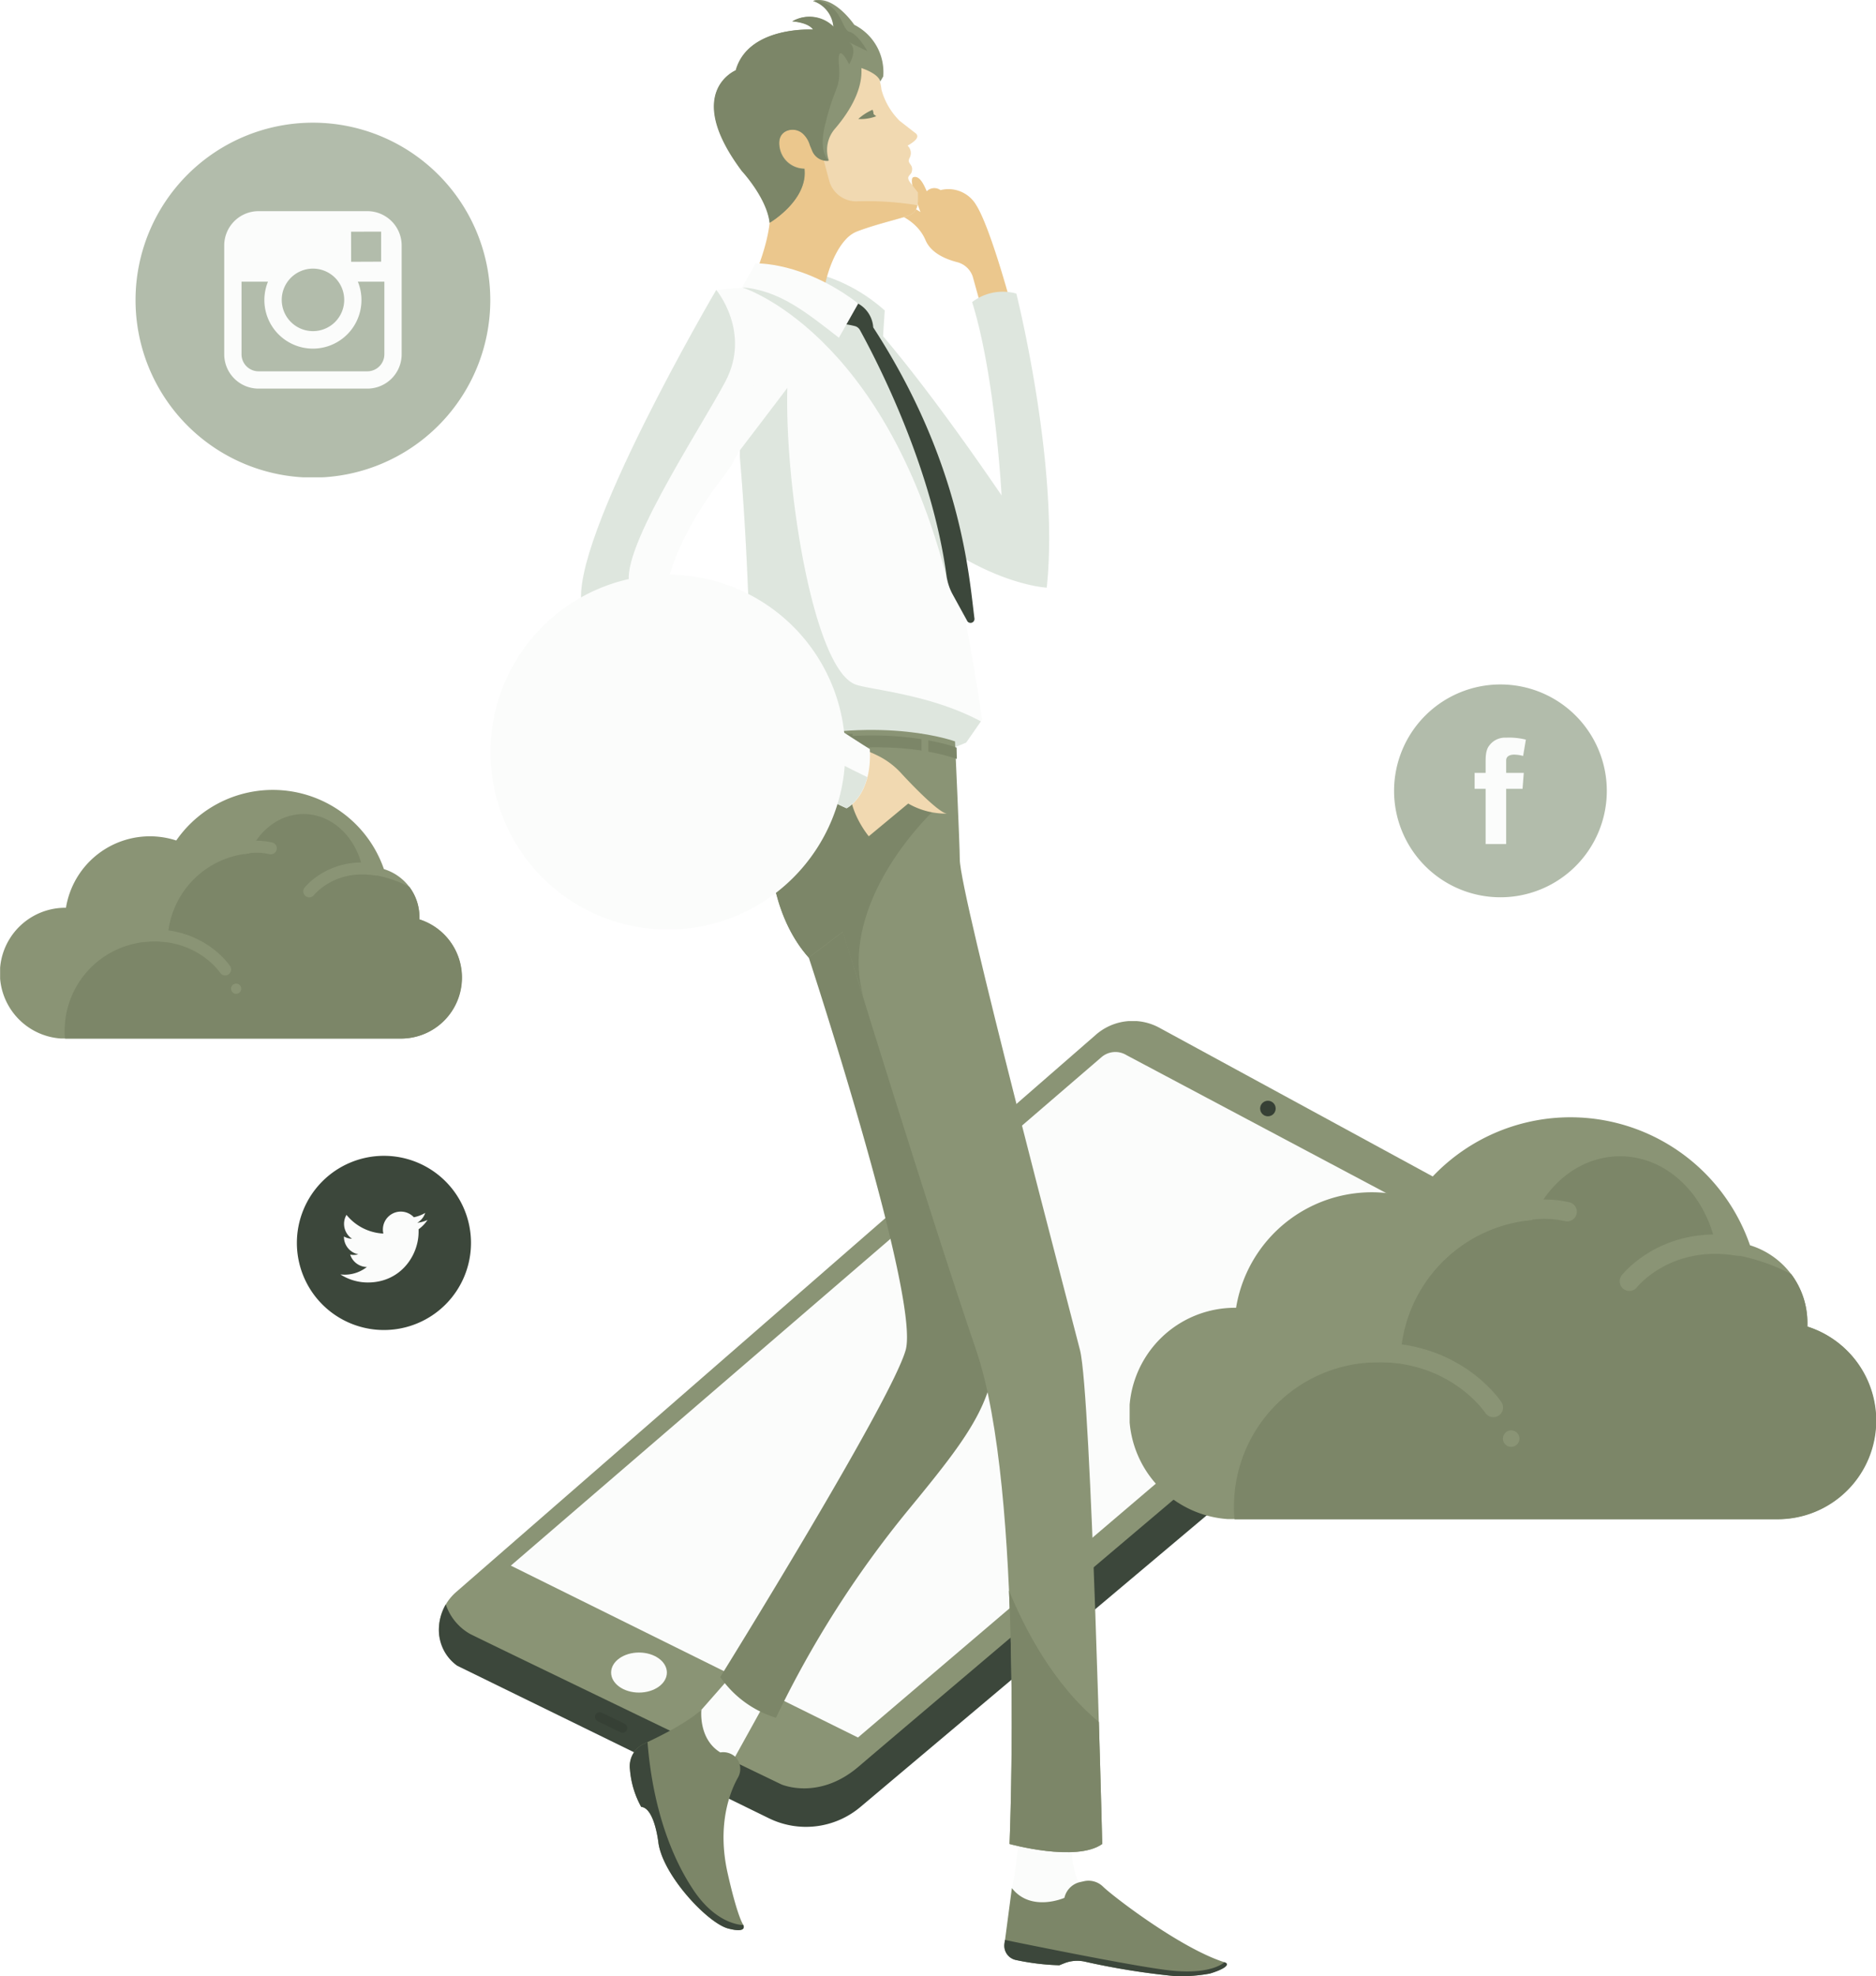 <svg xmlns="http://www.w3.org/2000/svg" version="1.1" xmlns:xlink="http://www.w3.org/1999/xlink" xmlns:svgjs="http://svgjs.com/svgjs" width="504.555" height="531.2"><g transform="matrix(2.863,0,0,2.863,118.037,274.493)"><svg xmlns="http://www.w3.org/2000/svg" version="1.1" xmlns:xlink="http://www.w3.org/1999/xlink" xmlns:svgjs="http://svgjs.com/svgjs" width="100.08" height="75.66"><svg xmlns="http://www.w3.org/2000/svg" version="1.1" xmlns:xlink="http://www.w3.org/1999/xlink" xmlns:svgjs="http://svgjs.com/svgjs" width="100.08" height="75.66" class="class-9u80fnd0p"><svg xmlns="http://www.w3.org/2000/svg" viewBox="0 0 100.08 75.66" class="class-9u80fnd0p">
    <g data-name="Layer 2">
        <g data-name="Layer 1">
            <path d="M100.08 20.52v.32A3.06 3.06 0 0199 23.18l-59.4 50a7.93 7.93 0 01-8.6 1.06L1.72 59.92A3.08 3.08 0 010 57.13a4.72 4.72 0 011.61-3.51l60.1-52.33a5.25 5.25 0 016-.65l30.38 16.52a3.8 3.8 0 011.99 3.36z" fill-rule="evenodd" class="fill-color-0"></path>
            <path d="M100.08 21.15v-.63a3.74 3.74 0 00-1-2.56c.21 1.44-1.45 2.77-1.45 2.77S45.84 64.53 39.43 70c-3.76 3.22-7.26 1.67-7.26 1.67S5.87 59 2.94 57.55a5 5 0 01-2.29-2.78A4.83 4.83 0 000 57.13a4.1 4.1 0 001.72 3.4L31 74.85a7.93 7.93 0 008.6-1.06l59.4-50a3.72 3.72 0 001.08-2.64z" fill-rule="evenodd" class="fill-color-1"></path>
            <path d="M64.6 3.2l29.61 15.72a.91.91 0 01.16 1.5l-55 46.85L6.76 51.13 62.22 3.41a2 2 0 012.38-.21z" fill-rule="evenodd" class="fill-color-2"></path>
            <ellipse cx="18.8" cy="61.17" rx="2.62" ry="1.88" class="fill-color-2"></ellipse>
            <rect x="75.18" y="36.43" width="11.21" height="1.34" rx=".67" transform="rotate(-40.23 80.784 37.096)" class="fill-color-2"></rect>
            <path fill="none" stroke-miterlimit="10" d="M80.25 36.19l.62 2.08" class="stroke-color-1"></path>
            <circle cx="77.88" cy="8.21" r=".73" class="fill-color-1-shadow"></circle>
            <rect x="14.55" y="65.41" width="3.27" height=".89" rx=".44" transform="rotate(25.8 16.183 65.843)" class="fill-color-1-shadow"></rect>
        </g>
    </g>
</svg></svg><style>.class-9u80fnd0p .fill-skin {
  fill: #f1d9b1;
}
.class-9u80fnd0p .fill-skin-shadow {
  fill: #ebc78d;
}
.class-9u80fnd0p .fill-hair {
  fill: #8a9475;
}
.class-9u80fnd0p .fill-hair-shadow {
  fill: #7c8668;
}
.class-9u80fnd0p .fill-white {
  fill: #fbfcfb;
}
.class-9u80fnd0p .fill-white-shadow {
  fill: #dee6de;
}
.class-9u80fnd0p .fill-white-shadow-extra {
  fill: #c4d2c4;
}
.class-9u80fnd0p .stop-color-white {
  stop-color: #fbfcfb;
}
.class-9u80fnd0p .stop-color-white-shadow {
  stop-color: #dee6de;
}
.class-9u80fnd0p .stop-color-white-shadow-extra {
  stop-color: #c4d2c4;
}
.class-9u80fnd0p .stroke-white {
  stroke: #fbfcfb;
}
.class-9u80fnd0p .stroke-white-shadow {
  stroke: #dee6de;
}
.class-9u80fnd0p .stroke-white-shadow-extra {
  stroke: #b4c6b4;
}
.class-9u80fnd0p .fill-yellow {
  fill: #eaea00;
}
.class-9u80fnd0p .fill-yellow-shadow {
  fill: #dada00;
}
.class-9u80fnd0p .fill-yellow-shadow-extra {
  fill: #cbcb00;
}
.class-9u80fnd0p .stop-color-yellow {
  stop-color: #eaea00;
}
.class-9u80fnd0p .stop-color-yellow-shadow {
  stop-color: #dada00;
}
.class-9u80fnd0p .stop-color-yellow-shadow-extra {
  stop-color: #cbcb00;
}
.class-9u80fnd0p .fill-green {
  fill: #2ba24c;
}
.class-9u80fnd0p .fill-green-shadow {
  fill: #279244;
}
.class-9u80fnd0p .fill-green-shadow-extra {
  fill: #23833d;
}
.class-9u80fnd0p .stop-color-green {
  stop-color: #2ba24c;
}
.class-9u80fnd0p .stop-color-green-shadow {
  stop-color: #279244;
}
.class-9u80fnd0p .stop-color-green-shadow-extra {
  stop-color: #23833d;
}
.class-9u80fnd0p .stroke-green {
  stroke: #2ba24c;
}
.class-9u80fnd0p .stroke-green-shadow {
  stroke: #279244;
}
.class-9u80fnd0p .stroke-green-shadow-extra {
  stroke: #217a39;
}
.class-9u80fnd0p .fill-red {
  fill: #ce3827;
}
.class-9u80fnd0p .fill-red-shadow {
  fill: #b93223;
}
.class-9u80fnd0p .fill-red-shadow-extra {
  fill: #a62d1f;
}
.class-9u80fnd0p .stop-color-red {
  stop-color: #ce3827;
}
.class-9u80fnd0p .stop-color-red-shadow {
  stop-color: #b93223;
}
.class-9u80fnd0p .stop-color-red-shadow-extra {
  stop-color: #a62d1f;
}
.class-9u80fnd0p .fill-orange {
  fill: #f09c25;
}
.class-9u80fnd0p .fill-orange-shadow {
  fill: #e98f10;
}
.class-9u80fnd0p .fill-orange-shadow-extra {
  fill: #d1800e;
}
.class-9u80fnd0p .stop-color-orange {
  stop-color: #f09c25;
}
.class-9u80fnd0p .stop-color-orange-shadow {
  stop-color: #e98f10;
}
.class-9u80fnd0p .stop-color-orange-shadow-extra {
  stop-color: #d1800e;
}
.class-9u80fnd0p .fill-blue {
  fill: #3b7ded;
}
.class-9u80fnd0p .fill-blue-shadow {
  fill: #1f6bea;
}
.class-9u80fnd0p .fill-blue-shadow-extra {
  fill: #145eda;
}
.class-9u80fnd0p .stop-color-blue {
  stop-color: #3b7ded;
}
.class-9u80fnd0p .stop-color-blue-shadow {
  stop-color: #1f6bea;
}
.class-9u80fnd0p .stop-color-blue-shadow-extra {
  stop-color: #145eda;
}
.class-9u80fnd0p .fill-color-0 {
  fill: #8a9475;
}
.class-9u80fnd0p .fill-color-0-shadow {
  fill: #7c8668;
}
.class-9u80fnd0p .fill-color-0-shadow-extra {
  fill: #687057;
}
.class-9u80fnd0p .stop-color-color-0 {
  stop-color: #8a9475;
}
.class-9u80fnd0p .fill-color-1 {
  fill: #3c473b;
}
.class-9u80fnd0p .fill-color-1-shadow {
  fill: #364035;
}
.class-9u80fnd0p .fill-color-1-shadow-extra {
  fill: #2d362c;
}
.class-9u80fnd0p .fill-color-2 {
  fill: #fbfcfb;
}
.class-9u80fnd0p .fill-color-2-shadow {
  fill: #dee6de;
}
.class-9u80fnd0p .fill-color-2-shadow-extra {
  fill: #b4c6b4;
}
.class-9u80fnd0p .fill-body-detail {
  fill: #ffffff;
}
.class-9u80fnd0p .stroke-color-0 {
  stroke: #8a9475;
}
.class-9u80fnd0p .stroke-color-0-shadow {
  stroke: #7c8668;
}
.class-9u80fnd0p .stroke-color-0-shadow-extra {
  stroke: #687057;
}
.class-9u80fnd0p .stroke-color-1 {
  stroke: #3c473b;
}
.class-9u80fnd0p .stroke-color-1-shadow {
  stroke: #364035;
}
.class-9u80fnd0p .stroke-color-1-shadow-extra {
  stroke: #2d362c;
}
.class-9u80fnd0p .stroke-color-2 {
  stroke: #fbfcfb;
}
.class-9u80fnd0p .stroke-color-2-shadow {
  stroke: #dee6de;
}
.class-9u80fnd0p .stroke-color-2-shadow-extra {
  stroke: #b4c6b4;
}</style></svg></g><g transform="matrix(1.074,0,0,1.074,0.031,212.282)"><svg xmlns="http://www.w3.org/2000/svg" version="1.1" xmlns:xlink="http://www.w3.org/1999/xlink" xmlns:svgjs="http://svgjs.com/svgjs" width="115.67" height="62.31"><svg xmlns="http://www.w3.org/2000/svg" version="1.1" xmlns:xlink="http://www.w3.org/1999/xlink" xmlns:svgjs="http://svgjs.com/svgjs" width="115.67" height="62.31" class="class-93plb9iez"><svg xmlns="http://www.w3.org/2000/svg" viewBox="0 0 115.67 62.31" class="class-93plb9iez">
    <g data-name="Layer 2">
        <g data-name="Layer 1">
            <path d="M105 32.47v-.59a12.57 12.57 0 00-8.89-12 29.43 29.43 0 00-52-7.16 21.3 21.3 0 00-27.62 16.84h-.11a16.38 16.38 0 00-1.2 32.72h85.22a15.27 15.27 0 004.6-29.81z" class="fill-color-0"></path>
            <path d="M115.67 47A15.27 15.27 0 00105 32.47v-.59a12.52 12.52 0 00-2.5-7.53A30.29 30.29 0 0091 21c-1.22-8.45-7.48-14.9-15-14.9-6 0-11.12 4-13.63 9.87a22.37 22.37 0 00-20.43 22.2 23.07 23.07 0 00-3.42-.17 22.36 22.36 0 00-22.36 22.31c0 .68 0 1.35.1 2h84.11A15.27 15.27 0 00115.67 47z" class="fill-color-0-shadow"></path>
            <path d="M56.35 45s-6.25-9.55-20.09-8.43M77.42 25.45S83.09 18.2 94.14 20M67.78 14.68a16.17 16.17 0 00-6.54-.11" fill="none" stroke-linecap="round" stroke-miterlimit="10" stroke-width="3" class="stroke-color-0"></path>
            <circle cx="59.11" cy="49.82" r="1.28" class="fill-color-0"></circle>
        </g>
    </g>
</svg></svg><style>.class-93plb9iez .fill-skin {
  fill: #f1d9b1;
}
.class-93plb9iez .fill-skin-shadow {
  fill: #ebc78d;
}
.class-93plb9iez .fill-hair {
  fill: #8a9475;
}
.class-93plb9iez .fill-hair-shadow {
  fill: #7c8668;
}
.class-93plb9iez .fill-white {
  fill: #fbfcfb;
}
.class-93plb9iez .fill-white-shadow {
  fill: #dee6de;
}
.class-93plb9iez .fill-white-shadow-extra {
  fill: #c4d2c4;
}
.class-93plb9iez .stop-color-white {
  stop-color: #fbfcfb;
}
.class-93plb9iez .stop-color-white-shadow {
  stop-color: #dee6de;
}
.class-93plb9iez .stop-color-white-shadow-extra {
  stop-color: #c4d2c4;
}
.class-93plb9iez .stroke-white {
  stroke: #fbfcfb;
}
.class-93plb9iez .stroke-white-shadow {
  stroke: #dee6de;
}
.class-93plb9iez .stroke-white-shadow-extra {
  stroke: #b4c6b4;
}
.class-93plb9iez .fill-yellow {
  fill: #eaea00;
}
.class-93plb9iez .fill-yellow-shadow {
  fill: #dada00;
}
.class-93plb9iez .fill-yellow-shadow-extra {
  fill: #cbcb00;
}
.class-93plb9iez .stop-color-yellow {
  stop-color: #eaea00;
}
.class-93plb9iez .stop-color-yellow-shadow {
  stop-color: #dada00;
}
.class-93plb9iez .stop-color-yellow-shadow-extra {
  stop-color: #cbcb00;
}
.class-93plb9iez .fill-green {
  fill: #2ba24c;
}
.class-93plb9iez .fill-green-shadow {
  fill: #279244;
}
.class-93plb9iez .fill-green-shadow-extra {
  fill: #23833d;
}
.class-93plb9iez .stop-color-green {
  stop-color: #2ba24c;
}
.class-93plb9iez .stop-color-green-shadow {
  stop-color: #279244;
}
.class-93plb9iez .stop-color-green-shadow-extra {
  stop-color: #23833d;
}
.class-93plb9iez .stroke-green {
  stroke: #2ba24c;
}
.class-93plb9iez .stroke-green-shadow {
  stroke: #279244;
}
.class-93plb9iez .stroke-green-shadow-extra {
  stroke: #217a39;
}
.class-93plb9iez .fill-red {
  fill: #ce3827;
}
.class-93plb9iez .fill-red-shadow {
  fill: #b93223;
}
.class-93plb9iez .fill-red-shadow-extra {
  fill: #a62d1f;
}
.class-93plb9iez .stop-color-red {
  stop-color: #ce3827;
}
.class-93plb9iez .stop-color-red-shadow {
  stop-color: #b93223;
}
.class-93plb9iez .stop-color-red-shadow-extra {
  stop-color: #a62d1f;
}
.class-93plb9iez .fill-orange {
  fill: #f09c25;
}
.class-93plb9iez .fill-orange-shadow {
  fill: #e98f10;
}
.class-93plb9iez .fill-orange-shadow-extra {
  fill: #d1800e;
}
.class-93plb9iez .stop-color-orange {
  stop-color: #f09c25;
}
.class-93plb9iez .stop-color-orange-shadow {
  stop-color: #e98f10;
}
.class-93plb9iez .stop-color-orange-shadow-extra {
  stop-color: #d1800e;
}
.class-93plb9iez .fill-blue {
  fill: #3b7ded;
}
.class-93plb9iez .fill-blue-shadow {
  fill: #1f6bea;
}
.class-93plb9iez .fill-blue-shadow-extra {
  fill: #145eda;
}
.class-93plb9iez .stop-color-blue {
  stop-color: #3b7ded;
}
.class-93plb9iez .stop-color-blue-shadow {
  stop-color: #1f6bea;
}
.class-93plb9iez .stop-color-blue-shadow-extra {
  stop-color: #145eda;
}
.class-93plb9iez .fill-color-0 {
  fill: #8a9475;
}
.class-93plb9iez .fill-color-0-shadow {
  fill: #7c8668;
}
.class-93plb9iez .fill-color-0-shadow-extra {
  fill: #687057;
}
.class-93plb9iez .stop-color-color-0 {
  stop-color: #8a9475;
}
.class-93plb9iez .fill-body-detail {
  fill: #ffffff;
}
.class-93plb9iez .stroke-color-0 {
  stroke: #8a9475;
}
.class-93plb9iez .stroke-color-0-shadow {
  stroke: #7c8668;
}
.class-93plb9iez .stroke-color-0-shadow-extra {
  stroke: #687057;
}</style></svg></g><g transform="matrix(1.736,0,0,1.736,303.821,300.247)"><svg xmlns="http://www.w3.org/2000/svg" version="1.1" xmlns:xlink="http://www.w3.org/1999/xlink" xmlns:svgjs="http://svgjs.com/svgjs" width="115.67" height="62.31"><svg xmlns="http://www.w3.org/2000/svg" version="1.1" xmlns:xlink="http://www.w3.org/1999/xlink" xmlns:svgjs="http://svgjs.com/svgjs" width="115.67" height="62.31" class="class-76v211pjf"><svg xmlns="http://www.w3.org/2000/svg" viewBox="0 0 115.67 62.31" class="class-76v211pjf">
    <g data-name="Layer 2">
        <g data-name="Layer 1">
            <path d="M105 32.47v-.59a12.57 12.57 0 00-8.89-12 29.43 29.43 0 00-52-7.16 21.3 21.3 0 00-27.62 16.84h-.11a16.38 16.38 0 00-1.2 32.72h85.22a15.27 15.27 0 004.6-29.81z" class="fill-color-0"></path>
            <path d="M115.67 47A15.27 15.27 0 00105 32.47v-.59a12.52 12.52 0 00-2.5-7.53A30.29 30.29 0 0091 21c-1.22-8.45-7.48-14.9-15-14.9-6 0-11.12 4-13.63 9.87a22.37 22.37 0 00-20.43 22.2 23.07 23.07 0 00-3.42-.17 22.36 22.36 0 00-22.36 22.31c0 .68 0 1.35.1 2h84.11A15.27 15.27 0 00115.67 47z" class="fill-color-0-shadow"></path>
            <path d="M56.35 45s-6.25-9.55-20.09-8.43M77.42 25.45S83.09 18.2 94.14 20M67.78 14.68a16.17 16.17 0 00-6.54-.11" fill="none" stroke-linecap="round" stroke-miterlimit="10" stroke-width="3" class="stroke-color-0"></path>
            <circle cx="59.11" cy="49.82" r="1.28" class="fill-color-0"></circle>
        </g>
    </g>
</svg></svg><style>.class-76v211pjf .fill-skin {
  fill: #f1d9b1;
}
.class-76v211pjf .fill-skin-shadow {
  fill: #ebc78d;
}
.class-76v211pjf .fill-hair {
  fill: #8a9475;
}
.class-76v211pjf .fill-hair-shadow {
  fill: #7c8668;
}
.class-76v211pjf .fill-white {
  fill: #fbfcfb;
}
.class-76v211pjf .fill-white-shadow {
  fill: #dee6de;
}
.class-76v211pjf .fill-white-shadow-extra {
  fill: #c4d2c4;
}
.class-76v211pjf .stop-color-white {
  stop-color: #fbfcfb;
}
.class-76v211pjf .stop-color-white-shadow {
  stop-color: #dee6de;
}
.class-76v211pjf .stop-color-white-shadow-extra {
  stop-color: #c4d2c4;
}
.class-76v211pjf .stroke-white {
  stroke: #fbfcfb;
}
.class-76v211pjf .stroke-white-shadow {
  stroke: #dee6de;
}
.class-76v211pjf .stroke-white-shadow-extra {
  stroke: #b4c6b4;
}
.class-76v211pjf .fill-yellow {
  fill: #eaea00;
}
.class-76v211pjf .fill-yellow-shadow {
  fill: #dada00;
}
.class-76v211pjf .fill-yellow-shadow-extra {
  fill: #cbcb00;
}
.class-76v211pjf .stop-color-yellow {
  stop-color: #eaea00;
}
.class-76v211pjf .stop-color-yellow-shadow {
  stop-color: #dada00;
}
.class-76v211pjf .stop-color-yellow-shadow-extra {
  stop-color: #cbcb00;
}
.class-76v211pjf .fill-green {
  fill: #2ba24c;
}
.class-76v211pjf .fill-green-shadow {
  fill: #279244;
}
.class-76v211pjf .fill-green-shadow-extra {
  fill: #23833d;
}
.class-76v211pjf .stop-color-green {
  stop-color: #2ba24c;
}
.class-76v211pjf .stop-color-green-shadow {
  stop-color: #279244;
}
.class-76v211pjf .stop-color-green-shadow-extra {
  stop-color: #23833d;
}
.class-76v211pjf .stroke-green {
  stroke: #2ba24c;
}
.class-76v211pjf .stroke-green-shadow {
  stroke: #279244;
}
.class-76v211pjf .stroke-green-shadow-extra {
  stroke: #217a39;
}
.class-76v211pjf .fill-red {
  fill: #ce3827;
}
.class-76v211pjf .fill-red-shadow {
  fill: #b93223;
}
.class-76v211pjf .fill-red-shadow-extra {
  fill: #a62d1f;
}
.class-76v211pjf .stop-color-red {
  stop-color: #ce3827;
}
.class-76v211pjf .stop-color-red-shadow {
  stop-color: #b93223;
}
.class-76v211pjf .stop-color-red-shadow-extra {
  stop-color: #a62d1f;
}
.class-76v211pjf .fill-orange {
  fill: #f09c25;
}
.class-76v211pjf .fill-orange-shadow {
  fill: #e98f10;
}
.class-76v211pjf .fill-orange-shadow-extra {
  fill: #d1800e;
}
.class-76v211pjf .stop-color-orange {
  stop-color: #f09c25;
}
.class-76v211pjf .stop-color-orange-shadow {
  stop-color: #e98f10;
}
.class-76v211pjf .stop-color-orange-shadow-extra {
  stop-color: #d1800e;
}
.class-76v211pjf .fill-blue {
  fill: #3b7ded;
}
.class-76v211pjf .fill-blue-shadow {
  fill: #1f6bea;
}
.class-76v211pjf .fill-blue-shadow-extra {
  fill: #145eda;
}
.class-76v211pjf .stop-color-blue {
  stop-color: #3b7ded;
}
.class-76v211pjf .stop-color-blue-shadow {
  stop-color: #1f6bea;
}
.class-76v211pjf .stop-color-blue-shadow-extra {
  stop-color: #145eda;
}
.class-76v211pjf .fill-color-0 {
  fill: #8a9475;
}
.class-76v211pjf .fill-color-0-shadow {
  fill: #7c8668;
}
.class-76v211pjf .fill-color-0-shadow-extra {
  fill: #687057;
}
.class-76v211pjf .stop-color-color-0 {
  stop-color: #8a9475;
}
.class-76v211pjf .fill-body-detail {
  fill: #ffffff;
}
.class-76v211pjf .stroke-color-0 {
  stroke: #8a9475;
}
.class-76v211pjf .stroke-color-0-shadow {
  stroke: #7c8668;
}
.class-76v211pjf .stroke-color-0-shadow-extra {
  stroke: #687057;
}</style></svg></g><g transform="matrix(1.736,0,0,1.736,156.183,-0.002)"><svg xmlns="http://www.w3.org/2000/svg" version="1.1" xmlns:xlink="http://www.w3.org/1999/xlink" xmlns:svgjs="http://svgjs.com/svgjs" width="100.12" height="306.02"><svg xmlns="http://www.w3.org/2000/svg" version="1.1" xmlns:xlink="http://www.w3.org/1999/xlink" xmlns:svgjs="http://svgjs.com/svgjs" width="100.12" height="306.02" class="class-mqobjh6w1"><svg xmlns="http://www.w3.org/2000/svg" viewBox="0 0 100.12 306.02" class="class-mqobjh6w1">
    <g data-name="Layer 2">
        <g data-name="Layer 1">
            <path d="M60.73 42.81a3.45 3.45 0 00-2.36-2.2c-1.3-.34-4-1.18-4.95-3.42-1.27-3-4.37-4.17-5.68-4.52a.33.33 0 01-.1-.59c.76-.51 2.38-1 5 .76 0 0-2-5.12-1.1-5.4s1.54.93 2.07 2.18a1.64 1.64 0 012.13-.18 5 5 0 015.56 2.36c2.13 3.41 5.18 14.67 5.18 14.67l-4.18 2z" class="fill-skin-shadow"></path>
            <path d="M60.64 46.78a7.83 7.83 0 016.85-1.32S74.22 72.19 72.2 91c0 0-9.72-.42-21.68-10.89l-6-30.66s7 7.22 20.68 27.26c.01.04-.97-18.49-4.56-29.93z" class="fill-white-shadow"></path>
            <path d="M34 41.92s6.59.36 13.1 6.16l-.47 7.26z" class="fill-white-shadow"></path>
            <path d="M51.72 20.51l-2.31-1.8a10.77 10.77 0 01-2.81-4.81c-.51-4.49-4.32-7.81-4.32-7.81-1.73-3.8-11.12-.35-17.28 6.32s-2.8 11.7 2.17 13.51a6.22 6.22 0 011.59.88c.08.75 1.14 1.62 1.24 2.62C31.19 41.22 24.85 45 24.85 45l15.41 5.79s-3.2-3.42-3.9-5.55c-.13-.4 1.29-1.28 1.28-2.34 0-2 2.37-6 5.23-7.07s6.37-1.89 7.79-2.38c1.79-.62 1.59-2.05 1.59-3.64 0 0-.4-.5-1.18-1.52s.06-1.1.21-1.66c.36-1.3-.86-1.18-.3-2.23a1.55 1.55 0 00-.34-1.84l.49-.3c.87-.58 1.46-1.19.59-1.75z" class="fill-skin"></path>
            <path d="M36.36 45.21c-.13-.4 1.29 1.65 1.28.58 0-2 1.79-8.68 5.23-10 2.81-1.08 6.37-1.89 7.79-2.38a2.06 2.06 0 001.5-1.63 48.67 48.67 0 00-9.42-.6A4.34 4.34 0 0138.5 28l-2.32-8.73s6.67-6.78-3.61-2.62-3.42 14-3.42 14C30.39 36.18 26 44.78 26 44.78l11.27 2.35a8.24 8.24 0 01-.91-1.92z" class="fill-skin-shadow"></path>
            <path d="M46.87 11.84a8.19 8.19 0 00-4.49-8S39.19-.89 36 .15a4.62 4.62 0 013.22 4 5.28 5.28 0 00-6.39-.86s2.48.13 3.25 1.28c0 0-10.07-.62-12 6.3 0 0-8.24 3.36.94 15.59 0 0 3.86 4.13 4.29 8 0 0 5.94-3.48 5.37-8.35a3.92 3.92 0 01-3.83-3.18c-.31-1.6.33-2.34 1.05-2.68a2.39 2.39 0 012.75.6 3.91 3.91 0 01.9 1.6l.36.87a2.5 2.5 0 002.54 1.54 5 5 0 01.92-4.9c1.86-2.16 4.37-5.78 4.11-9.42 0 0 2.68.84 2.92 2.1" class="fill-hair"></path>
            <path d="M43 18.43A7.88 7.88 0 0145.22 17a1.83 1.83 0 01.15.67l.41.33a6.67 6.67 0 01-2.78.43z" class="fill-hair-shadow"></path>
            <path d="M62.19 111.42L59.71 115l-22.33 9.11-7.45-9.11-1.46-1.51a7.2 7.2 0 01-2-4.8c-.28-9.86-.76-43.49-5.49-63.74 0 0 12.78-2.18 21.24 3.63 12.46 8.54 19.97 62.84 19.97 62.84z" class="fill-white"></path>
            <path d="M24.65 70.7c1.37 15.89 1.62 31.69 1.8 37.94a7.2 7.2 0 002 4.8l1.48 1.56 7.45 9.11L59.71 115l2.29-3.29c-7.88-4.22-17-4.86-19.39-5.7-6.47-2.28-11-30.17-10.6-45.94 0 0-2.16 2.87-7.35 9.66" class="fill-white-shadow"></path>
            <path d="M27.09 255.22L16.74 267l4.89 9.17s7.24-13.09 10.81-19.51-5.35-1.44-5.35-1.44z" class="fill-white"></path>
            <path d="M32.13 126.57s-.82 14.27 3.21 21.73c0 0 17.31 52.69 15 60.78s-28.72 50.61-28.72 50.61a16.29 16.29 0 008.63 6.31 159.74 159.74 0 0120.29-31.92c13-15.81 17.05-21.12 10.73-40S48.8 127.81 48.8 127.81z" class="fill-color-0-shadow"></path>
            <path d="M78.69 294.14a12.34 12.34 0 01-2.57-7.14v-14.73h-7.88s.13 13.55-1.44 20.11c0 0 4.08 11.49 11.89 1.76z" class="fill-white"></path>
            <path d="M66.8 292.38L65.66 301a2.26 2.26 0 001.8 2.51 37.13 37.13 0 006.7.81l.72-.29a5.48 5.48 0 013.2-.28A114 114 0 0092 306a24.38 24.38 0 005.47-.39c2.34-.71 3.21-1.45 2.23-1.76-6.89-2.2-17.49-10.4-18.78-11.7a3.21 3.21 0 00-2.94-.84l-.67.15a3.22 3.22 0 00-2.31 2.19l-.07.24s-5.16 2.28-8.13-1.51zM18.7 264.76s-.52 4.5 2.93 6.61a2.79 2.79 0 012.37.73 2.68 2.68 0 01.34 3.2c-1.16 2.09-3.29 7.22-1.56 14.84 1.55 6.85 2.4 7.91 2.4 7.91s.77 1.4-2.35.58-10-8.1-10.78-13.19c0 0-.57-5.45-2.68-5.64a14.28 14.28 0 01-1.74-5.8 3.85 3.85 0 012.23-4c2.57-1.21 6.59-3.2 8.84-5.24z" class="fill-hair-shadow"></path>
            <path d="M30.41 114.81c16.85-4 27.58 0 27.58 0s.74 16.13.74 18.28c0 5.28 16.9 69.15 18.63 76s3.44 76.46 3.44 76.46c-4 2.87-14.36 0-14.36 0s2.3-54.58-5.17-76.46-19.94-62.5-19.94-62.5c-.25-.78-.48-1.54-.7-2.3l-5.29 4c-10.22-11.48-4.93-33.48-4.93-33.48z" class="fill-color-0"></path>
            <path d="M80.28 266.66c-7.1-5.87-11.55-14.56-13.93-20.36.9 20.13.09 39.24.09 39.24s10.34 2.87 14.36 0c0 0-.19-8.02-.52-18.88zM44 155.05c-1.67-5.2-2.7-8.47-2.7-8.47-.25-.78-.48-1.54-.7-2.3l-5.29 4c-10.22-11.49-4.93-33.49-4.93-33.49 1.76-.42 3.44-.75 5.06-1 7.32 3.58 14.23 9.86 19.76 11.23.03-.02-16.13 14.56-11.2 30.03z" class="fill-color-0-shadow"></path>
            <path d="M58.23 115.77s-10.87-4.24-28 0l-.41 1.89s16.22-4.26 28.45-.14z" class="fill-hair-shadow"></path>
            <path d="M33.09 118.92h-1.05v-4.4h1.05z" class="fill-hair-shadow"></path>
            <path d="M42.12 118.02h-1.05v-4.4h1.05z" class="fill-color-0-shadow"></path>
            <path d="M52.8 118.02h1.06v-3.6l-1.06-.81v4.41z" class="fill-color-0"></path>
            <path d="M44.63 129.5s-4-4.77-2.62-9.17c.5-1.61 2.32.75.74-2.87-1-2.25 1.41-1.38 3.36-.4a12.21 12.21 0 013.46 2.59c2 2.19 6 6.26 7.17 6.34a11.66 11.66 0 01-6-1.56" class="fill-skin"></path>
            <path d="M22.1 73.82C14.22 84 13.35 90.91 13.35 90.91 17.08 98.77 44.79 116 44.79 116c.38 7.24-3.6 9.17-3.6 9.17-8.6-3.85-38.88-21.38-41-31.31S21 44.9 21 44.9a22.7 22.7 0 011.1 28.92z" class="fill-white"></path>
            <path d="M25 44.5s21.9 6.7 31.76 45.24c0 0-1.08-48.95-31.76-45.24z" class="fill-white-shadow"></path>
            <path d="M41.2 46.47a4.54 4.54 0 014.12 4.23C59 71.75 60.16 89.25 61 95.76a.61.61 0 01-1.08.47L57.6 92a8.44 8.44 0 01-.93-2.89c-2.24-16.47-10.41-32.55-13.41-38a1.27 1.27 0 00-.86-.63 12.5 12.5 0 00-3.27-.38c-2.62.27 2.07-3.63 2.07-3.63z" class="fill-color-1"></path>
            <path d="M22.41 59.09C18.35 66.74 5.11 86.59 7.8 91s11.2 17.16 36.61 29.35c-.94 3.68-3.22 4.79-3.22 4.79-8.6-3.85-38.88-21.38-41-31.31S21 44.9 21 44.9s5.47 6.53 1.41 14.19z" class="fill-white-shadow"></path>
            <path d="M25 44.5l2.11-3.71S34.48 40.47 43 47l-3 5.3c-5-3.88-9.23-7.37-15-7.8z" class="fill-white"></path>
            <path d="M24 10.9c1.94-6.92 12-6.3 12-6.3-.77-1.15-3.25-1.28-3.25-1.28a5.28 5.28 0 016.39.86A4.62 4.62 0 0036 .15a2.84 2.84 0 01.49-.1c4 .68 3.92 4.54 5.12 4.87 1.41.39 2.79 3 2.79 3l-2.82-1.37c1.49 1.09 0 3.41 0 3.41S39.7 6.08 40 10s-.62 3-2.17 9.46c-.7 2.93-.21 4.54.55 5.45a2.5 2.5 0 01-2.52-1.54l-.36-.87a3.91 3.91 0 00-.9-1.6 2.39 2.39 0 00-2.75-.6c-.72.34-1.36 1.08-1.05 2.68a3.92 3.92 0 003.83 3.18c.57 4.87-5.37 8.35-5.37 8.35-.43-3.85-4.29-8-4.29-8C15.8 14.26 24 10.9 24 10.9z" class="fill-hair-shadow"></path>
            <path d="M97.49 305.61A24.38 24.38 0 0192 306a114 114 0 01-13.94-2.24 5.48 5.48 0 00-3.2.28l-.72.29a37.13 37.13 0 01-6.7-.81 2.26 2.26 0 01-1.8-2.51l.08-.6c5.71 1.16 19.43 3.94 25 4.65 7 .9 9-1.21 9-1.21.98.31.11 1.05-2.23 1.76zM22.83 298.63c-3.12-.83-10-8.1-10.78-13.19 0 0-.57-5.45-2.68-5.64a14.28 14.28 0 01-1.74-5.8 3.85 3.85 0 012.23-4l.49-.23c.8 10.09 3.65 17.71 7.09 22.87 3.7 5.56 7.74 5.45 7.74 5.45.09.15.55 1.31-2.35.54z" class="fill-color-1"></path>
        </g>
    </g>
</svg></svg><style>.class-mqobjh6w1 .fill-skin {
  fill: #f1d9b1;
}
.class-mqobjh6w1 .fill-skin-shadow {
  fill: #ebc78d;
}
.class-mqobjh6w1 .fill-hair {
  fill: #8a9475;
}
.class-mqobjh6w1 .fill-hair-shadow {
  fill: #7c8668;
}
.class-mqobjh6w1 .fill-white {
  fill: #fbfcfb;
}
.class-mqobjh6w1 .fill-white-shadow {
  fill: #dee6de;
}
.class-mqobjh6w1 .fill-white-shadow-extra {
  fill: #c4d2c4;
}
.class-mqobjh6w1 .stop-color-white {
  stop-color: #fbfcfb;
}
.class-mqobjh6w1 .stop-color-white-shadow {
  stop-color: #dee6de;
}
.class-mqobjh6w1 .stop-color-white-shadow-extra {
  stop-color: #c4d2c4;
}
.class-mqobjh6w1 .stroke-white {
  stroke: #fbfcfb;
}
.class-mqobjh6w1 .stroke-white-shadow {
  stroke: #dee6de;
}
.class-mqobjh6w1 .stroke-white-shadow-extra {
  stroke: #b4c6b4;
}
.class-mqobjh6w1 .fill-yellow {
  fill: #eaea00;
}
.class-mqobjh6w1 .fill-yellow-shadow {
  fill: #dada00;
}
.class-mqobjh6w1 .fill-yellow-shadow-extra {
  fill: #cbcb00;
}
.class-mqobjh6w1 .stop-color-yellow {
  stop-color: #eaea00;
}
.class-mqobjh6w1 .stop-color-yellow-shadow {
  stop-color: #dada00;
}
.class-mqobjh6w1 .stop-color-yellow-shadow-extra {
  stop-color: #cbcb00;
}
.class-mqobjh6w1 .fill-green {
  fill: #2ba24c;
}
.class-mqobjh6w1 .fill-green-shadow {
  fill: #279244;
}
.class-mqobjh6w1 .fill-green-shadow-extra {
  fill: #23833d;
}
.class-mqobjh6w1 .stop-color-green {
  stop-color: #2ba24c;
}
.class-mqobjh6w1 .stop-color-green-shadow {
  stop-color: #279244;
}
.class-mqobjh6w1 .stop-color-green-shadow-extra {
  stop-color: #23833d;
}
.class-mqobjh6w1 .stroke-green {
  stroke: #2ba24c;
}
.class-mqobjh6w1 .stroke-green-shadow {
  stroke: #279244;
}
.class-mqobjh6w1 .stroke-green-shadow-extra {
  stroke: #217a39;
}
.class-mqobjh6w1 .fill-red {
  fill: #ce3827;
}
.class-mqobjh6w1 .fill-red-shadow {
  fill: #b93223;
}
.class-mqobjh6w1 .fill-red-shadow-extra {
  fill: #a62d1f;
}
.class-mqobjh6w1 .stop-color-red {
  stop-color: #ce3827;
}
.class-mqobjh6w1 .stop-color-red-shadow {
  stop-color: #b93223;
}
.class-mqobjh6w1 .stop-color-red-shadow-extra {
  stop-color: #a62d1f;
}
.class-mqobjh6w1 .fill-orange {
  fill: #f09c25;
}
.class-mqobjh6w1 .fill-orange-shadow {
  fill: #e98f10;
}
.class-mqobjh6w1 .fill-orange-shadow-extra {
  fill: #d1800e;
}
.class-mqobjh6w1 .stop-color-orange {
  stop-color: #f09c25;
}
.class-mqobjh6w1 .stop-color-orange-shadow {
  stop-color: #e98f10;
}
.class-mqobjh6w1 .stop-color-orange-shadow-extra {
  stop-color: #d1800e;
}
.class-mqobjh6w1 .fill-blue {
  fill: #3b7ded;
}
.class-mqobjh6w1 .fill-blue-shadow {
  fill: #1f6bea;
}
.class-mqobjh6w1 .fill-blue-shadow-extra {
  fill: #145eda;
}
.class-mqobjh6w1 .stop-color-blue {
  stop-color: #3b7ded;
}
.class-mqobjh6w1 .stop-color-blue-shadow {
  stop-color: #1f6bea;
}
.class-mqobjh6w1 .stop-color-blue-shadow-extra {
  stop-color: #145eda;
}
.class-mqobjh6w1 .fill-color-0 {
  fill: #8a9475;
}
.class-mqobjh6w1 .fill-color-0-shadow {
  fill: #7c8668;
}
.class-mqobjh6w1 .fill-color-0-shadow-extra {
  fill: #687057;
}
.class-mqobjh6w1 .stop-color-color-0 {
  stop-color: #8a9475;
}
.class-mqobjh6w1 .fill-color-1 {
  fill: #3c473b;
}
.class-mqobjh6w1 .fill-color-1-shadow {
  fill: #364035;
}
.class-mqobjh6w1 .fill-color-1-shadow-extra {
  fill: #2d362c;
}
.class-mqobjh6w1 .fill-body-detail {
  fill: #ffffff;
}
.class-mqobjh6w1 .stroke-color-0 {
  stroke: #8a9475;
}
.class-mqobjh6w1 .stroke-color-0-shadow {
  stroke: #7c8668;
}
.class-mqobjh6w1 .stroke-color-0-shadow-extra {
  stroke: #687057;
}
.class-mqobjh6w1 .stroke-color-1 {
  stroke: #3c473b;
}
.class-mqobjh6w1 .stroke-color-1-shadow {
  stroke: #364035;
}
.class-mqobjh6w1 .stroke-color-1-shadow-extra {
  stroke: #2d362c;
}</style></svg></g><g transform="matrix(1.736,0,0,1.736,131.923,154.42)"><svg xmlns="http://www.w3.org/2000/svg" version="1.1" xmlns:xlink="http://www.w3.org/1999/xlink" xmlns:svgjs="http://svgjs.com/svgjs" width="54.96" height="54.96"><svg xmlns="http://www.w3.org/2000/svg" version="1.1" xmlns:xlink="http://www.w3.org/1999/xlink" xmlns:svgjs="http://svgjs.com/svgjs" width="54.96" height="54.96" class="class-8neb7pfvl"><svg xmlns="http://www.w3.org/2000/svg" viewBox="0 0 54.96 54.96" class="class-8neb7pfvl">
    <g data-name="Layer 2">
        <g data-name="Layer 1">
            <circle cx="27.42" cy="28" r="20" class="fill-white"></circle>
            <path d="M18.48 37.13h18s4.73 0 4.73-4.74v-9.82s0-4.74-4.73-4.74h-18s-4.74 0-4.74 4.74v9.82s0 4.74 4.74 4.74zm5.34-14.92l9 5.28-9 5.29z" fill="none"></path>
            <path d="M23.82 22.21v10.57l9-5.28-9-5.29z" class="fill-color-0"></path>
            <path d="M27.48 55A27.48 27.48 0 100 27.48 27.48 27.48 0 0027.48 55zM13.74 22.57c0-4.74 4.74-4.74 4.74-4.74h18c4.73 0 4.73 4.74 4.73 4.74v9.82c0 4.74-4.73 4.74-4.73 4.74h-18c-4.74 0-4.74-4.74-4.74-4.74z" class="fill-color-0"></path>
        </g>
    </g>
</svg></svg><style>.class-8neb7pfvl .fill-skin {
  fill: #f1d9b1;
}
.class-8neb7pfvl .fill-skin-shadow {
  fill: #ebc78d;
}
.class-8neb7pfvl .fill-hair {
  fill: #fbfcfb;
}
.class-8neb7pfvl .fill-hair-shadow {
  fill: #dee6de;
}
.class-8neb7pfvl .fill-white {
  fill: #fbfcfb;
}
.class-8neb7pfvl .fill-white-shadow {
  fill: #dee6de;
}
.class-8neb7pfvl .fill-white-shadow-extra {
  fill: #c4d2c4;
}
.class-8neb7pfvl .stop-color-white {
  stop-color: #fbfcfb;
}
.class-8neb7pfvl .stop-color-white-shadow {
  stop-color: #dee6de;
}
.class-8neb7pfvl .stop-color-white-shadow-extra {
  stop-color: #c4d2c4;
}
.class-8neb7pfvl .stroke-white {
  stroke: #fbfcfb;
}
.class-8neb7pfvl .stroke-white-shadow {
  stroke: #dee6de;
}
.class-8neb7pfvl .stroke-white-shadow-extra {
  stroke: #b4c6b4;
}
.class-8neb7pfvl .fill-yellow {
  fill: #eaea00;
}
.class-8neb7pfvl .fill-yellow-shadow {
  fill: #dada00;
}
.class-8neb7pfvl .fill-yellow-shadow-extra {
  fill: #cbcb00;
}
.class-8neb7pfvl .stop-color-yellow {
  stop-color: #eaea00;
}
.class-8neb7pfvl .stop-color-yellow-shadow {
  stop-color: #dada00;
}
.class-8neb7pfvl .stop-color-yellow-shadow-extra {
  stop-color: #cbcb00;
}
.class-8neb7pfvl .fill-green {
  fill: #2ba24c;
}
.class-8neb7pfvl .fill-green-shadow {
  fill: #279244;
}
.class-8neb7pfvl .fill-green-shadow-extra {
  fill: #23833d;
}
.class-8neb7pfvl .stop-color-green {
  stop-color: #2ba24c;
}
.class-8neb7pfvl .stop-color-green-shadow {
  stop-color: #279244;
}
.class-8neb7pfvl .stop-color-green-shadow-extra {
  stop-color: #23833d;
}
.class-8neb7pfvl .stroke-green {
  stroke: #2ba24c;
}
.class-8neb7pfvl .stroke-green-shadow {
  stroke: #279244;
}
.class-8neb7pfvl .stroke-green-shadow-extra {
  stroke: #217a39;
}
.class-8neb7pfvl .fill-red {
  fill: #ce3827;
}
.class-8neb7pfvl .fill-red-shadow {
  fill: #b93223;
}
.class-8neb7pfvl .fill-red-shadow-extra {
  fill: #a62d1f;
}
.class-8neb7pfvl .stop-color-red {
  stop-color: #ce3827;
}
.class-8neb7pfvl .stop-color-red-shadow {
  stop-color: #b93223;
}
.class-8neb7pfvl .stop-color-red-shadow-extra {
  stop-color: #a62d1f;
}
.class-8neb7pfvl .fill-orange {
  fill: #f09c25;
}
.class-8neb7pfvl .fill-orange-shadow {
  fill: #e98f10;
}
.class-8neb7pfvl .fill-orange-shadow-extra {
  fill: #d1800e;
}
.class-8neb7pfvl .stop-color-orange {
  stop-color: #f09c25;
}
.class-8neb7pfvl .stop-color-orange-shadow {
  stop-color: #e98f10;
}
.class-8neb7pfvl .stop-color-orange-shadow-extra {
  stop-color: #d1800e;
}
.class-8neb7pfvl .fill-blue {
  fill: #3b7ded;
}
.class-8neb7pfvl .fill-blue-shadow {
  fill: #1f6bea;
}
.class-8neb7pfvl .fill-blue-shadow-extra {
  fill: #145eda;
}
.class-8neb7pfvl .stop-color-blue {
  stop-color: #3b7ded;
}
.class-8neb7pfvl .stop-color-blue-shadow {
  stop-color: #1f6bea;
}
.class-8neb7pfvl .stop-color-blue-shadow-extra {
  stop-color: #145eda;
}
.class-8neb7pfvl .fill-color-0 {
  fill: #fbfcfb;
}
.class-8neb7pfvl .fill-color-0-shadow {
  fill: #dee6de;
}
.class-8neb7pfvl .fill-color-0-shadow-extra {
  fill: #b4c6b4;
}
.class-8neb7pfvl .stop-color-color-0 {
  stop-color: #fbfcfb;
}
.class-8neb7pfvl .fill-body-detail {
  fill: #ffffff;
}
.class-8neb7pfvl .stroke-color-0 {
  stroke: #fbfcfb;
}
.class-8neb7pfvl .stroke-color-0-shadow {
  stroke: #dee6de;
}
.class-8neb7pfvl .stroke-color-0-shadow-extra {
  stroke: #b4c6b4;
}</style></svg></g><g transform="matrix(0.852,0,0,0.852,79.848,310.68)"><svg xmlns="http://www.w3.org/2000/svg" version="1.1" xmlns:xlink="http://www.w3.org/1999/xlink" xmlns:svgjs="http://svgjs.com/svgjs" width="54.96" height="54.96"><svg xmlns="http://www.w3.org/2000/svg" version="1.1" xmlns:xlink="http://www.w3.org/1999/xlink" xmlns:svgjs="http://svgjs.com/svgjs" width="54.96" height="54.96" class="class-eygw6taju"><svg xmlns="http://www.w3.org/2000/svg" viewBox="0 0 54.96 54.96" class="class-eygw6taju">
    <g data-name="Layer 2">
        <g data-name="Layer 1">
            <circle cx="25.88" cy="28" r="20" class="fill-white"></circle>
            <path d="M13.74 37.47A16 16 0 0022.4 40c10.39 0 16.07-8.61 16.07-16.07v-.73a11.55 11.55 0 002.82-2.93 11.35 11.35 0 01-3.24.89 5.67 5.67 0 002.48-3.12 11.62 11.62 0 01-3.59 1.37 5.65 5.65 0 00-9.77 3.86 5.55 5.55 0 00.15 1.29 16 16 0 01-11.64-5.9 5.56 5.56 0 00-.77 2.84 5.66 5.66 0 002.52 4.7 5.66 5.66 0 01-2.56-.71v.07a5.64 5.64 0 004.53 5.54 5.64 5.64 0 01-1.49.2 6.14 6.14 0 01-1.06-.1 5.64 5.64 0 005.27 3.92 11.36 11.36 0 01-7 2.42 11.94 11.94 0 01-1.38-.07z" fill="none"></path>
            <path d="M27.48 55A27.48 27.48 0 100 27.48 27.48 27.48 0 0027.48 55zM16.83 31.21a6.14 6.14 0 001.06.1 5.64 5.64 0 001.49-.2 5.64 5.64 0 01-4.53-5.54v-.07a5.66 5.66 0 002.56.71 5.66 5.66 0 01-2.52-4.7 5.56 5.56 0 01.77-2.84 16 16 0 0011.64 5.9 5.55 5.55 0 01-.15-1.29 5.65 5.65 0 019.77-3.86 11.62 11.62 0 003.59-1.37A5.67 5.67 0 0138 21.17a11.35 11.35 0 003.24-.89 11.55 11.55 0 01-2.82 2.93v.73C38.47 31.4 32.79 40 22.4 40a16 16 0 01-8.66-2.54 11.94 11.94 0 001.35.08 11.36 11.36 0 007-2.42 5.64 5.64 0 01-5.26-3.91z" class="fill-color-0"></path>
        </g>
    </g>
</svg></svg><style>.class-eygw6taju .fill-skin {
  fill: #f1d9b1;
}
.class-eygw6taju .fill-skin-shadow {
  fill: #ebc78d;
}
.class-eygw6taju .fill-hair {
  fill: #3c473b;
}
.class-eygw6taju .fill-hair-shadow {
  fill: #364035;
}
.class-eygw6taju .fill-white {
  fill: #fbfcfb;
}
.class-eygw6taju .fill-white-shadow {
  fill: #dee6de;
}
.class-eygw6taju .fill-white-shadow-extra {
  fill: #c4d2c4;
}
.class-eygw6taju .stop-color-white {
  stop-color: #fbfcfb;
}
.class-eygw6taju .stop-color-white-shadow {
  stop-color: #dee6de;
}
.class-eygw6taju .stop-color-white-shadow-extra {
  stop-color: #c4d2c4;
}
.class-eygw6taju .stroke-white {
  stroke: #fbfcfb;
}
.class-eygw6taju .stroke-white-shadow {
  stroke: #dee6de;
}
.class-eygw6taju .stroke-white-shadow-extra {
  stroke: #b4c6b4;
}
.class-eygw6taju .fill-yellow {
  fill: #eaea00;
}
.class-eygw6taju .fill-yellow-shadow {
  fill: #dada00;
}
.class-eygw6taju .fill-yellow-shadow-extra {
  fill: #cbcb00;
}
.class-eygw6taju .stop-color-yellow {
  stop-color: #eaea00;
}
.class-eygw6taju .stop-color-yellow-shadow {
  stop-color: #dada00;
}
.class-eygw6taju .stop-color-yellow-shadow-extra {
  stop-color: #cbcb00;
}
.class-eygw6taju .fill-green {
  fill: #2ba24c;
}
.class-eygw6taju .fill-green-shadow {
  fill: #279244;
}
.class-eygw6taju .fill-green-shadow-extra {
  fill: #23833d;
}
.class-eygw6taju .stop-color-green {
  stop-color: #2ba24c;
}
.class-eygw6taju .stop-color-green-shadow {
  stop-color: #279244;
}
.class-eygw6taju .stop-color-green-shadow-extra {
  stop-color: #23833d;
}
.class-eygw6taju .stroke-green {
  stroke: #2ba24c;
}
.class-eygw6taju .stroke-green-shadow {
  stroke: #279244;
}
.class-eygw6taju .stroke-green-shadow-extra {
  stroke: #217a39;
}
.class-eygw6taju .fill-red {
  fill: #ce3827;
}
.class-eygw6taju .fill-red-shadow {
  fill: #b93223;
}
.class-eygw6taju .fill-red-shadow-extra {
  fill: #a62d1f;
}
.class-eygw6taju .stop-color-red {
  stop-color: #ce3827;
}
.class-eygw6taju .stop-color-red-shadow {
  stop-color: #b93223;
}
.class-eygw6taju .stop-color-red-shadow-extra {
  stop-color: #a62d1f;
}
.class-eygw6taju .fill-orange {
  fill: #f09c25;
}
.class-eygw6taju .fill-orange-shadow {
  fill: #e98f10;
}
.class-eygw6taju .fill-orange-shadow-extra {
  fill: #d1800e;
}
.class-eygw6taju .stop-color-orange {
  stop-color: #f09c25;
}
.class-eygw6taju .stop-color-orange-shadow {
  stop-color: #e98f10;
}
.class-eygw6taju .stop-color-orange-shadow-extra {
  stop-color: #d1800e;
}
.class-eygw6taju .fill-blue {
  fill: #3b7ded;
}
.class-eygw6taju .fill-blue-shadow {
  fill: #1f6bea;
}
.class-eygw6taju .fill-blue-shadow-extra {
  fill: #145eda;
}
.class-eygw6taju .stop-color-blue {
  stop-color: #3b7ded;
}
.class-eygw6taju .stop-color-blue-shadow {
  stop-color: #1f6bea;
}
.class-eygw6taju .stop-color-blue-shadow-extra {
  stop-color: #145eda;
}
.class-eygw6taju .fill-color-0 {
  fill: #3c473b;
}
.class-eygw6taju .fill-color-0-shadow {
  fill: #364035;
}
.class-eygw6taju .fill-color-0-shadow-extra {
  fill: #2d362c;
}
.class-eygw6taju .stop-color-color-0 {
  stop-color: #3c473b;
}
.class-eygw6taju .fill-body-detail {
  fill: #ffffff;
}
.class-eygw6taju .stroke-color-0 {
  stroke: #3c473b;
}
.class-eygw6taju .stroke-color-0-shadow {
  stroke: #364035;
}
.class-eygw6taju .stroke-color-0-shadow-extra {
  stroke: #2d362c;
}</style></svg></g><g transform="matrix(1.041,0,0,1.041,374.899,183.998)"><svg xmlns="http://www.w3.org/2000/svg" version="1.1" xmlns:xlink="http://www.w3.org/1999/xlink" xmlns:svgjs="http://svgjs.com/svgjs" width="54.96" height="54.96"><svg xmlns="http://www.w3.org/2000/svg" version="1.1" xmlns:xlink="http://www.w3.org/1999/xlink" xmlns:svgjs="http://svgjs.com/svgjs" width="54.96" height="54.96" class="class-icctgx3vm"><svg xmlns="http://www.w3.org/2000/svg" viewBox="0 0 54.96 54.96" class="class-icctgx3vm">
    <g data-name="Layer 2">
        <g data-name="Layer 1">
            <circle cx="26.58" cy="29.33" r="20" class="fill-white"></circle>
            <path d="M31.11 18.12a9.61 9.61 0 012.29.34l.71-4.21a17.89 17.89 0 00-5.11-.51 5.06 5.06 0 00-4.41 2.07c-.89 1.16-.92 3-.92 4.26v2.76h-2.82v4.11h2.84v14.28H29V26.94h4.21l.32-4.11H29v-3.21c0-1.11 1-1.5 2.11-1.5z" fill="none"></path>
            <path d="M27.48 0A27.48 27.48 0 1055 27.48 27.48 27.48 0 0027.48 0zm6.07 22.83l-.32 4.11H29v14.28h-5.31V26.94h-2.84v-4.11h2.84v-2.76c0-1.22 0-3.1.92-4.26A5.06 5.06 0 0129 13.74a17.89 17.89 0 015.09.51l-.71 4.21a9.61 9.61 0 00-2.29-.34c-1.1 0-2.09.39-2.09 1.5v3.21z" class="fill-color-0"></path>
        </g>
    </g>
</svg></svg><style>.class-icctgx3vm .fill-skin {
  fill: #f1d9b1;
}
.class-icctgx3vm .fill-skin-shadow {
  fill: #ebc78d;
}
.class-icctgx3vm .fill-hair {
  fill: #b2bcab;
}
.class-icctgx3vm .fill-hair-shadow {
  fill: #9fac97;
}
.class-icctgx3vm .fill-white {
  fill: #fbfcfb;
}
.class-icctgx3vm .fill-white-shadow {
  fill: #dee6de;
}
.class-icctgx3vm .fill-white-shadow-extra {
  fill: #c4d2c4;
}
.class-icctgx3vm .stop-color-white {
  stop-color: #fbfcfb;
}
.class-icctgx3vm .stop-color-white-shadow {
  stop-color: #dee6de;
}
.class-icctgx3vm .stop-color-white-shadow-extra {
  stop-color: #c4d2c4;
}
.class-icctgx3vm .stroke-white {
  stroke: #fbfcfb;
}
.class-icctgx3vm .stroke-white-shadow {
  stroke: #dee6de;
}
.class-icctgx3vm .stroke-white-shadow-extra {
  stroke: #b4c6b4;
}
.class-icctgx3vm .fill-yellow {
  fill: #eaea00;
}
.class-icctgx3vm .fill-yellow-shadow {
  fill: #dada00;
}
.class-icctgx3vm .fill-yellow-shadow-extra {
  fill: #cbcb00;
}
.class-icctgx3vm .stop-color-yellow {
  stop-color: #eaea00;
}
.class-icctgx3vm .stop-color-yellow-shadow {
  stop-color: #dada00;
}
.class-icctgx3vm .stop-color-yellow-shadow-extra {
  stop-color: #cbcb00;
}
.class-icctgx3vm .fill-green {
  fill: #2ba24c;
}
.class-icctgx3vm .fill-green-shadow {
  fill: #279244;
}
.class-icctgx3vm .fill-green-shadow-extra {
  fill: #23833d;
}
.class-icctgx3vm .stop-color-green {
  stop-color: #2ba24c;
}
.class-icctgx3vm .stop-color-green-shadow {
  stop-color: #279244;
}
.class-icctgx3vm .stop-color-green-shadow-extra {
  stop-color: #23833d;
}
.class-icctgx3vm .stroke-green {
  stroke: #2ba24c;
}
.class-icctgx3vm .stroke-green-shadow {
  stroke: #279244;
}
.class-icctgx3vm .stroke-green-shadow-extra {
  stroke: #217a39;
}
.class-icctgx3vm .fill-red {
  fill: #ce3827;
}
.class-icctgx3vm .fill-red-shadow {
  fill: #b93223;
}
.class-icctgx3vm .fill-red-shadow-extra {
  fill: #a62d1f;
}
.class-icctgx3vm .stop-color-red {
  stop-color: #ce3827;
}
.class-icctgx3vm .stop-color-red-shadow {
  stop-color: #b93223;
}
.class-icctgx3vm .stop-color-red-shadow-extra {
  stop-color: #a62d1f;
}
.class-icctgx3vm .fill-orange {
  fill: #f09c25;
}
.class-icctgx3vm .fill-orange-shadow {
  fill: #e98f10;
}
.class-icctgx3vm .fill-orange-shadow-extra {
  fill: #d1800e;
}
.class-icctgx3vm .stop-color-orange {
  stop-color: #f09c25;
}
.class-icctgx3vm .stop-color-orange-shadow {
  stop-color: #e98f10;
}
.class-icctgx3vm .stop-color-orange-shadow-extra {
  stop-color: #d1800e;
}
.class-icctgx3vm .fill-blue {
  fill: #3b7ded;
}
.class-icctgx3vm .fill-blue-shadow {
  fill: #1f6bea;
}
.class-icctgx3vm .fill-blue-shadow-extra {
  fill: #145eda;
}
.class-icctgx3vm .stop-color-blue {
  stop-color: #3b7ded;
}
.class-icctgx3vm .stop-color-blue-shadow {
  stop-color: #1f6bea;
}
.class-icctgx3vm .stop-color-blue-shadow-extra {
  stop-color: #145eda;
}
.class-icctgx3vm .fill-color-0 {
  fill: #b2bcab;
}
.class-icctgx3vm .fill-color-0-shadow {
  fill: #9fac97;
}
.class-icctgx3vm .fill-color-0-shadow-extra {
  fill: #84957a;
}
.class-icctgx3vm .stop-color-color-0 {
  stop-color: #b2bcab;
}
.class-icctgx3vm .fill-body-detail {
  fill: #ffffff;
}
.class-icctgx3vm .stroke-color-0 {
  stroke: #b2bcab;
}
.class-icctgx3vm .stroke-color-0-shadow {
  stroke: #9fac97;
}
.class-icctgx3vm .stroke-color-0-shadow-extra {
  stroke: #84957a;
}</style></svg></g><g transform="matrix(1.736,0,0,1.736,36.453,32.911)"><svg xmlns="http://www.w3.org/2000/svg" version="1.1" xmlns:xlink="http://www.w3.org/1999/xlink" xmlns:svgjs="http://svgjs.com/svgjs" width="54.96" height="54.96"><svg xmlns="http://www.w3.org/2000/svg" version="1.1" xmlns:xlink="http://www.w3.org/1999/xlink" xmlns:svgjs="http://svgjs.com/svgjs" width="54.96" height="54.96" class="class-nbpztcura"><svg xmlns="http://www.w3.org/2000/svg" viewBox="0 0 54.96 54.96" class="class-nbpztcura">
    <g data-name="Layer 2">
        <g data-name="Layer 1">
            <circle cx="26.58" cy="27.56" r="20" class="fill-white"></circle>
            <path d="M19.06 41.22h16.85a5.32 5.32 0 005.32-5.31V19.05a5.32 5.32 0 00-5.32-5.31H19.06a5.32 5.32 0 00-5.32 5.31v16.86a5.32 5.32 0 005.32 5.31zm18.38-24.31h.61v4.65H33.4v-4.64zm-13.88 7.75a4.84 4.84 0 11-.91 2.82 4.83 4.83 0 01.91-2.82zm-7.14 0h4.1A7.52 7.52 0 1035 27.48a7.35 7.35 0 00-.56-2.82h4.11v11.25a2.64 2.64 0 01-2.64 2.63H19.06a2.64 2.64 0 01-2.64-2.63z" fill="none"></path>
            <path d="M27.48 32.32a4.84 4.84 0 10-4.83-4.84 4.84 4.84 0 004.83 4.84z" class="fill-color-0"></path>
            <path d="M19.06 38.54h16.85a2.64 2.64 0 002.64-2.63V24.66h-4.11a7.35 7.35 0 01.56 2.82 7.52 7.52 0 11-14.48-2.82h-4.1v11.25a2.64 2.64 0 002.64 2.63zM38.05 21.56V16.91h-.61l-4.05.01.01 4.66 4.65-.02z" class="fill-color-0"></path>
            <path d="M27.48 55A27.48 27.48 0 100 27.48 27.48 27.48 0 0027.48 55zM13.74 24.66v-5.61a5.32 5.32 0 015.32-5.31h16.85a5.32 5.32 0 015.32 5.31v16.86a5.32 5.32 0 01-5.32 5.31H19.06a5.32 5.32 0 01-5.32-5.31z" class="fill-color-0"></path>
        </g>
    </g>
</svg></svg><style>.class-nbpztcura .fill-skin {
  fill: #f1d9b1;
}
.class-nbpztcura .fill-skin-shadow {
  fill: #ebc78d;
}
.class-nbpztcura .fill-hair {
  fill: #b2bcab;
}
.class-nbpztcura .fill-hair-shadow {
  fill: #9fac97;
}
.class-nbpztcura .fill-white {
  fill: #fbfcfb;
}
.class-nbpztcura .fill-white-shadow {
  fill: #dee6de;
}
.class-nbpztcura .fill-white-shadow-extra {
  fill: #c4d2c4;
}
.class-nbpztcura .stop-color-white {
  stop-color: #fbfcfb;
}
.class-nbpztcura .stop-color-white-shadow {
  stop-color: #dee6de;
}
.class-nbpztcura .stop-color-white-shadow-extra {
  stop-color: #c4d2c4;
}
.class-nbpztcura .stroke-white {
  stroke: #fbfcfb;
}
.class-nbpztcura .stroke-white-shadow {
  stroke: #dee6de;
}
.class-nbpztcura .stroke-white-shadow-extra {
  stroke: #b4c6b4;
}
.class-nbpztcura .fill-yellow {
  fill: #eaea00;
}
.class-nbpztcura .fill-yellow-shadow {
  fill: #dada00;
}
.class-nbpztcura .fill-yellow-shadow-extra {
  fill: #cbcb00;
}
.class-nbpztcura .stop-color-yellow {
  stop-color: #eaea00;
}
.class-nbpztcura .stop-color-yellow-shadow {
  stop-color: #dada00;
}
.class-nbpztcura .stop-color-yellow-shadow-extra {
  stop-color: #cbcb00;
}
.class-nbpztcura .fill-green {
  fill: #2ba24c;
}
.class-nbpztcura .fill-green-shadow {
  fill: #279244;
}
.class-nbpztcura .fill-green-shadow-extra {
  fill: #23833d;
}
.class-nbpztcura .stop-color-green {
  stop-color: #2ba24c;
}
.class-nbpztcura .stop-color-green-shadow {
  stop-color: #279244;
}
.class-nbpztcura .stop-color-green-shadow-extra {
  stop-color: #23833d;
}
.class-nbpztcura .stroke-green {
  stroke: #2ba24c;
}
.class-nbpztcura .stroke-green-shadow {
  stroke: #279244;
}
.class-nbpztcura .stroke-green-shadow-extra {
  stroke: #217a39;
}
.class-nbpztcura .fill-red {
  fill: #ce3827;
}
.class-nbpztcura .fill-red-shadow {
  fill: #b93223;
}
.class-nbpztcura .fill-red-shadow-extra {
  fill: #a62d1f;
}
.class-nbpztcura .stop-color-red {
  stop-color: #ce3827;
}
.class-nbpztcura .stop-color-red-shadow {
  stop-color: #b93223;
}
.class-nbpztcura .stop-color-red-shadow-extra {
  stop-color: #a62d1f;
}
.class-nbpztcura .fill-orange {
  fill: #f09c25;
}
.class-nbpztcura .fill-orange-shadow {
  fill: #e98f10;
}
.class-nbpztcura .fill-orange-shadow-extra {
  fill: #d1800e;
}
.class-nbpztcura .stop-color-orange {
  stop-color: #f09c25;
}
.class-nbpztcura .stop-color-orange-shadow {
  stop-color: #e98f10;
}
.class-nbpztcura .stop-color-orange-shadow-extra {
  stop-color: #d1800e;
}
.class-nbpztcura .fill-blue {
  fill: #3b7ded;
}
.class-nbpztcura .fill-blue-shadow {
  fill: #1f6bea;
}
.class-nbpztcura .fill-blue-shadow-extra {
  fill: #145eda;
}
.class-nbpztcura .stop-color-blue {
  stop-color: #3b7ded;
}
.class-nbpztcura .stop-color-blue-shadow {
  stop-color: #1f6bea;
}
.class-nbpztcura .stop-color-blue-shadow-extra {
  stop-color: #145eda;
}
.class-nbpztcura .fill-color-0 {
  fill: #b2bcab;
}
.class-nbpztcura .fill-color-0-shadow {
  fill: #9fac97;
}
.class-nbpztcura .fill-color-0-shadow-extra {
  fill: #84957a;
}
.class-nbpztcura .stop-color-color-0 {
  stop-color: #b2bcab;
}
.class-nbpztcura .fill-body-detail {
  fill: #ffffff;
}
.class-nbpztcura .stroke-color-0 {
  stroke: #b2bcab;
}
.class-nbpztcura .stroke-color-0-shadow {
  stroke: #9fac97;
}
.class-nbpztcura .stroke-color-0-shadow-extra {
  stroke: #84957a;
}</style></svg></g></svg>